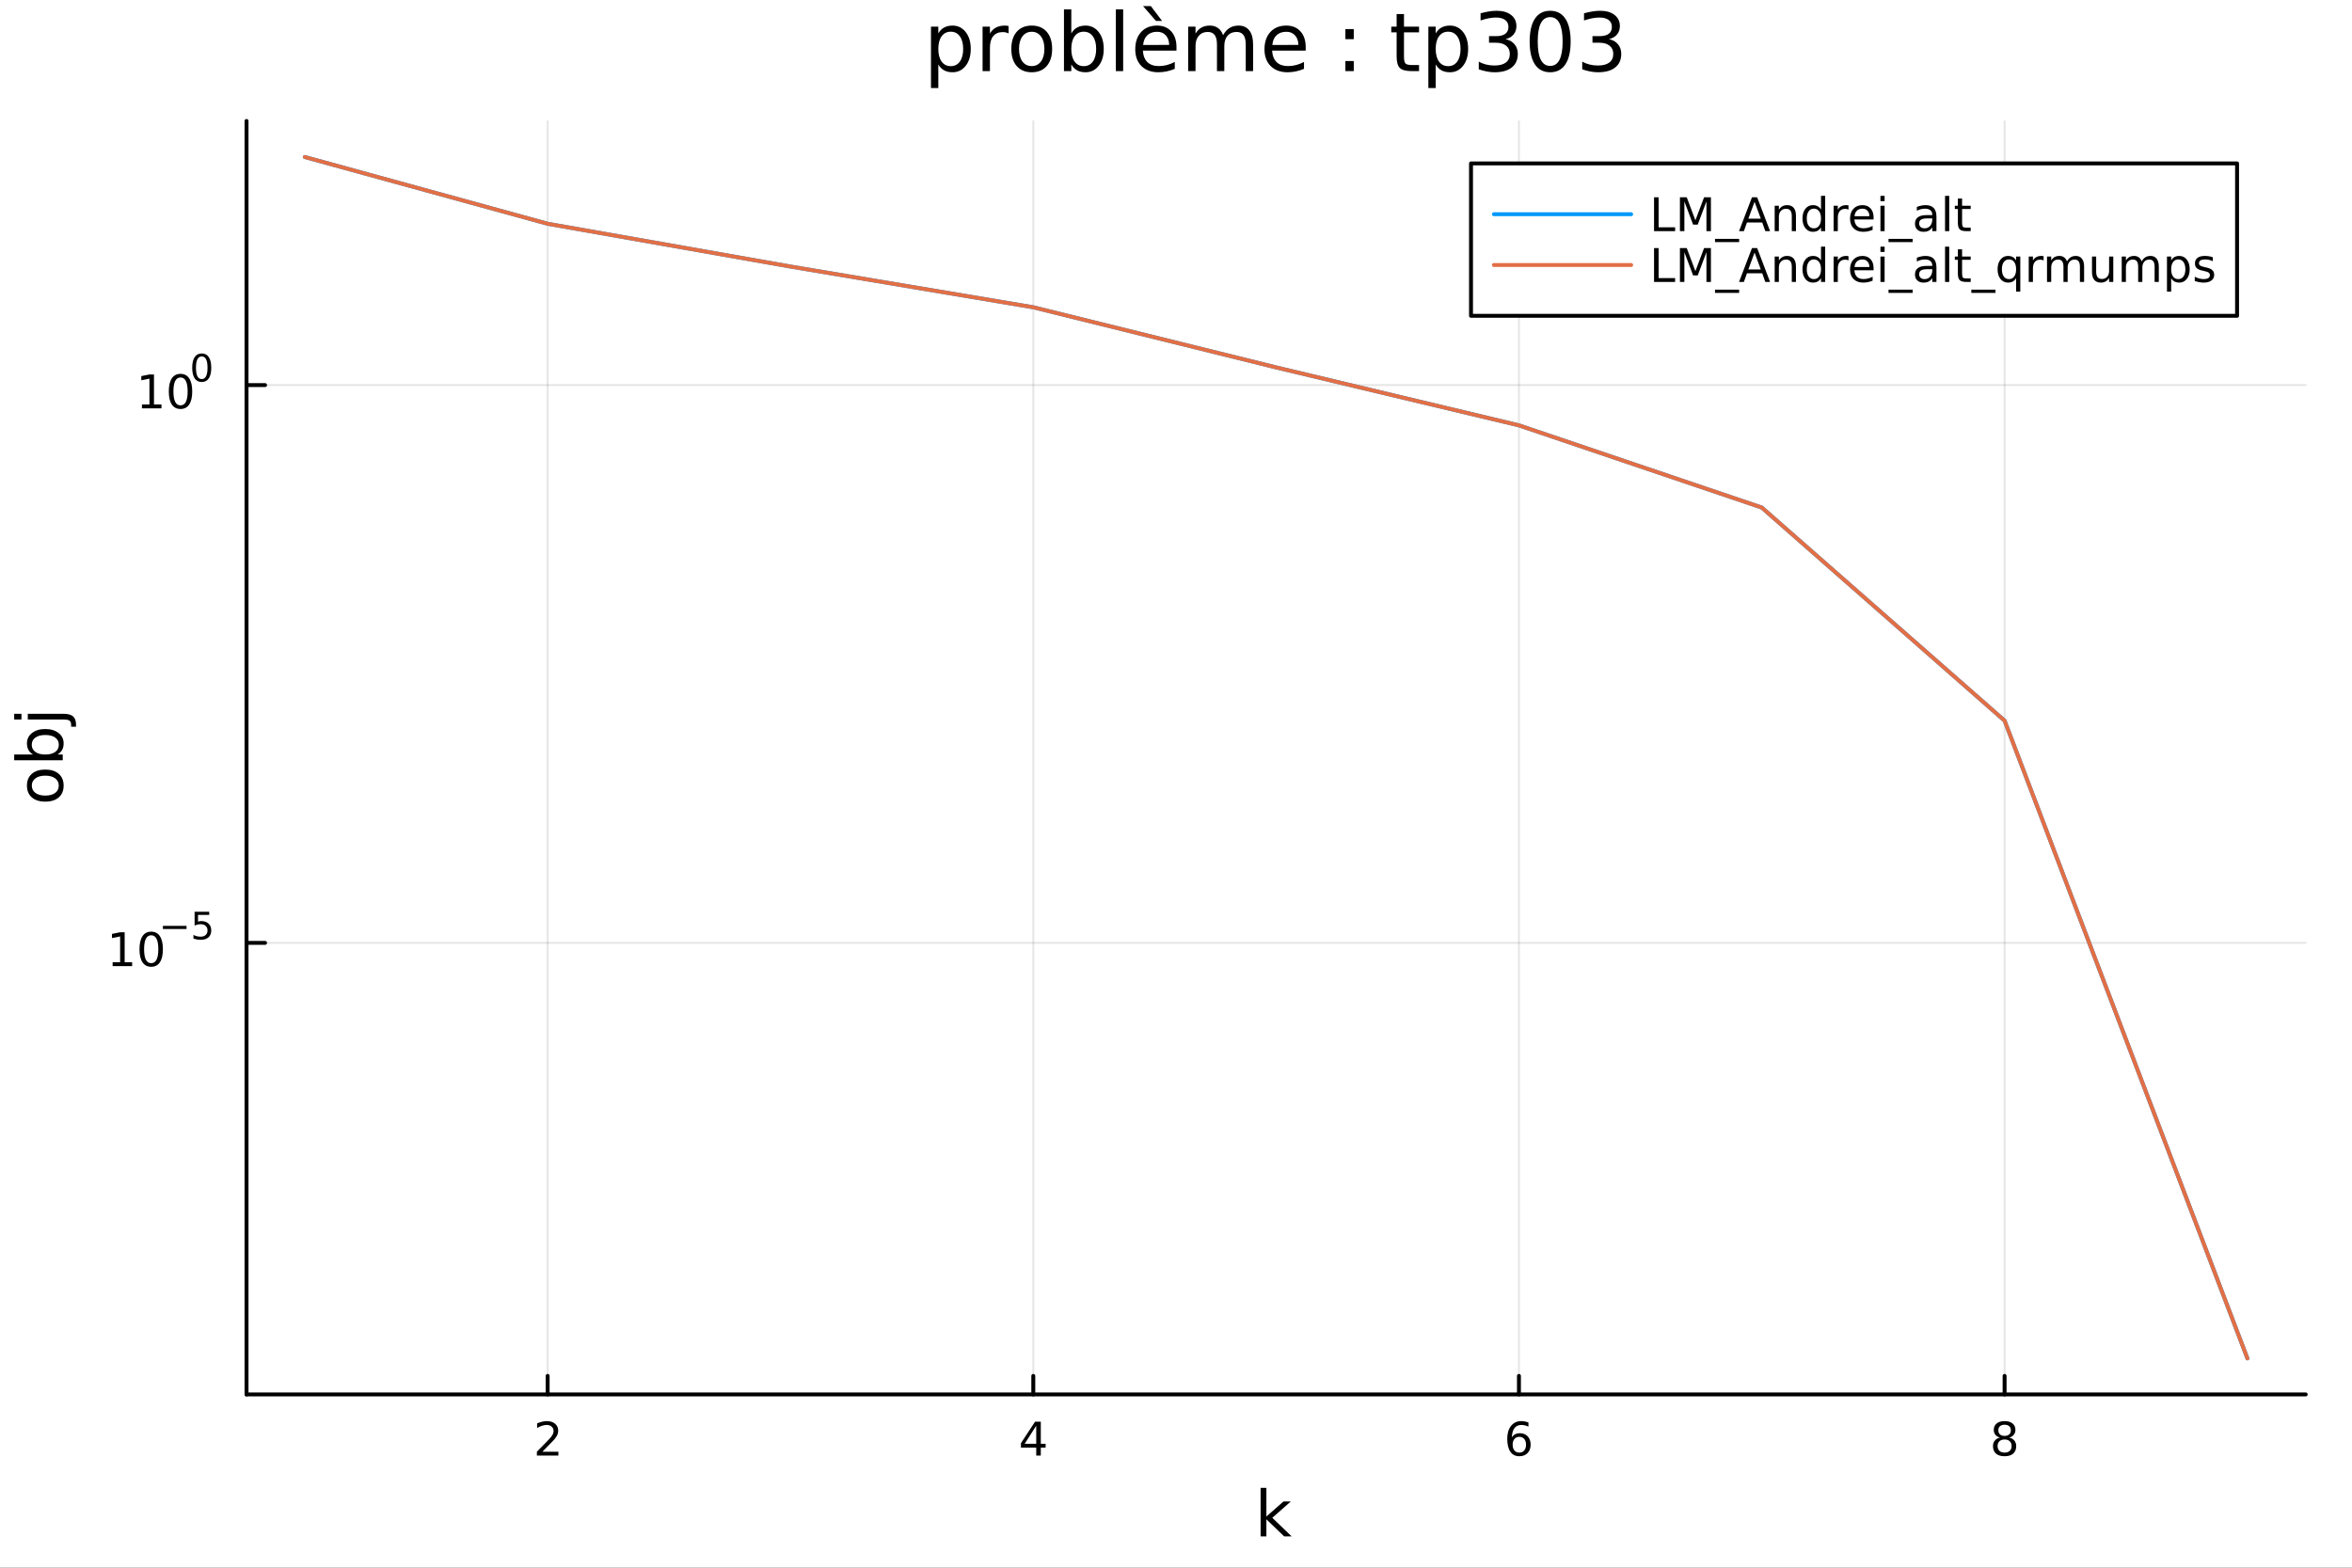 <?xml version="1.0" encoding="utf-8"?>
<svg xmlns="http://www.w3.org/2000/svg" xmlns:xlink="http://www.w3.org/1999/xlink" width="600" height="400" viewBox="0 0 2400 1600">
<rect x="0" y="0" width="2400" height="1600" fill="#333333" stroke="none"/>
<defs>
  <clipPath id="clip650">
    <rect x="0" y="0" width="2400" height="1600"/>
  </clipPath>
</defs>
<path clip-path="url(#clip650)" d="M0 1600 L2400 1600 L2400 0 L0 0  Z" fill="#ffffff" fill-rule="evenodd" fill-opacity="1"/>
<defs>
  <clipPath id="clip651">
    <rect x="480" y="0" width="1681" height="1600"/>
  </clipPath>
</defs>
<path clip-path="url(#clip650)" d="M251.56 1423.18 L2352.76 1423.18 L2352.76 123.472 L251.56 123.472  Z" fill="#ffffff" fill-rule="evenodd" fill-opacity="1"/>
<defs>
  <clipPath id="clip652">
    <rect x="251" y="123" width="2102" height="1301"/>
  </clipPath>
</defs>
<polyline clip-path="url(#clip652)" style="stroke:#000000; stroke-linecap:round; stroke-linejoin:round; stroke-width:2; stroke-opacity:0.1; fill:none" points="558.811,1423.18 558.811,123.472 "/>
<polyline clip-path="url(#clip652)" style="stroke:#000000; stroke-linecap:round; stroke-linejoin:round; stroke-width:2; stroke-opacity:0.1; fill:none" points="1054.38,1423.18 1054.38,123.472 "/>
<polyline clip-path="url(#clip652)" style="stroke:#000000; stroke-linecap:round; stroke-linejoin:round; stroke-width:2; stroke-opacity:0.1; fill:none" points="1549.94,1423.18 1549.94,123.472 "/>
<polyline clip-path="url(#clip652)" style="stroke:#000000; stroke-linecap:round; stroke-linejoin:round; stroke-width:2; stroke-opacity:0.1; fill:none" points="2045.51,1423.18 2045.51,123.472 "/>
<polyline clip-path="url(#clip650)" style="stroke:#000000; stroke-linecap:round; stroke-linejoin:round; stroke-width:4; stroke-opacity:1; fill:none" points="251.56,1423.18 2352.76,1423.18 "/>
<polyline clip-path="url(#clip650)" style="stroke:#000000; stroke-linecap:round; stroke-linejoin:round; stroke-width:4; stroke-opacity:1; fill:none" points="558.811,1423.18 558.811,1404.28 "/>
<polyline clip-path="url(#clip650)" style="stroke:#000000; stroke-linecap:round; stroke-linejoin:round; stroke-width:4; stroke-opacity:1; fill:none" points="1054.38,1423.18 1054.38,1404.28 "/>
<polyline clip-path="url(#clip650)" style="stroke:#000000; stroke-linecap:round; stroke-linejoin:round; stroke-width:4; stroke-opacity:1; fill:none" points="1549.94,1423.18 1549.94,1404.28 "/>
<polyline clip-path="url(#clip650)" style="stroke:#000000; stroke-linecap:round; stroke-linejoin:round; stroke-width:4; stroke-opacity:1; fill:none" points="2045.51,1423.18 2045.51,1404.28 "/>
<path clip-path="url(#clip650)" d="M553.463 1481.64 L569.783 1481.64 L569.783 1485.58 L547.838 1485.58 L547.838 1481.64 Q550.5 1478.89 555.084 1474.26 Q559.69 1469.61 560.871 1468.27 Q563.116 1465.74 563.996 1464.01 Q564.898 1462.25 564.898 1460.56 Q564.898 1457.8 562.954 1456.07 Q561.033 1454.33 557.931 1454.33 Q555.732 1454.33 553.278 1455.09 Q550.848 1455.86 548.07 1457.41 L548.07 1452.69 Q550.894 1451.55 553.348 1450.97 Q555.801 1450.39 557.838 1450.39 Q563.209 1450.39 566.403 1453.08 Q569.598 1455.77 569.598 1460.26 Q569.598 1462.39 568.787 1464.31 Q568 1466.2 565.894 1468.8 Q565.315 1469.47 562.213 1472.69 Q559.111 1475.88 553.463 1481.64 Z" fill="#000000" fill-rule="nonzero" fill-opacity="1" /><path clip-path="url(#clip650)" d="M1057.38 1455.09 L1045.58 1473.54 L1057.38 1473.54 L1057.38 1455.09 M1056.16 1451.02 L1062.04 1451.02 L1062.04 1473.54 L1066.97 1473.54 L1066.97 1477.43 L1062.04 1477.43 L1062.04 1485.58 L1057.38 1485.58 L1057.38 1477.43 L1041.78 1477.43 L1041.78 1472.92 L1056.16 1451.02 Z" fill="#000000" fill-rule="nonzero" fill-opacity="1" /><path clip-path="url(#clip650)" d="M1550.35 1466.44 Q1547.2 1466.44 1545.35 1468.59 Q1543.52 1470.74 1543.52 1474.49 Q1543.52 1478.22 1545.35 1480.39 Q1547.2 1482.55 1550.35 1482.55 Q1553.49 1482.55 1555.32 1480.39 Q1557.17 1478.22 1557.17 1474.49 Q1557.17 1470.74 1555.32 1468.59 Q1553.49 1466.44 1550.35 1466.44 M1559.63 1451.78 L1559.63 1456.04 Q1557.87 1455.21 1556.06 1454.77 Q1554.28 1454.33 1552.52 1454.33 Q1547.89 1454.33 1545.44 1457.45 Q1543.01 1460.58 1542.66 1466.9 Q1544.03 1464.89 1546.09 1463.82 Q1548.15 1462.73 1550.62 1462.73 Q1555.83 1462.73 1558.84 1465.9 Q1561.87 1469.05 1561.87 1474.49 Q1561.87 1479.82 1558.73 1483.03 Q1555.58 1486.25 1550.35 1486.25 Q1544.35 1486.25 1541.18 1481.67 Q1538.01 1477.06 1538.01 1468.33 Q1538.01 1460.14 1541.9 1455.28 Q1545.79 1450.39 1552.34 1450.39 Q1554.1 1450.39 1555.88 1450.74 Q1557.68 1451.09 1559.63 1451.78 Z" fill="#000000" fill-rule="nonzero" fill-opacity="1" /><path clip-path="url(#clip650)" d="M2045.51 1469.17 Q2042.17 1469.17 2040.25 1470.95 Q2038.35 1472.73 2038.35 1475.86 Q2038.35 1478.98 2040.25 1480.77 Q2042.17 1482.55 2045.51 1482.55 Q2048.84 1482.55 2050.76 1480.77 Q2052.68 1478.96 2052.68 1475.86 Q2052.68 1472.73 2050.76 1470.95 Q2048.86 1469.17 2045.51 1469.17 M2040.83 1467.18 Q2037.82 1466.44 2036.13 1464.38 Q2034.46 1462.32 2034.46 1459.35 Q2034.46 1455.21 2037.4 1452.8 Q2040.37 1450.39 2045.51 1450.39 Q2050.67 1450.39 2053.61 1452.8 Q2056.55 1455.21 2056.55 1459.35 Q2056.55 1462.32 2054.86 1464.38 Q2053.19 1466.44 2050.2 1467.18 Q2053.58 1467.96 2055.46 1470.26 Q2057.36 1472.55 2057.36 1475.86 Q2057.36 1480.88 2054.28 1483.57 Q2051.22 1486.25 2045.51 1486.25 Q2039.79 1486.25 2036.71 1483.57 Q2033.65 1480.88 2033.65 1475.86 Q2033.65 1472.55 2035.55 1470.26 Q2037.45 1467.96 2040.83 1467.18 M2039.12 1459.79 Q2039.12 1462.48 2040.78 1463.98 Q2042.47 1465.49 2045.51 1465.49 Q2048.51 1465.49 2050.2 1463.98 Q2051.92 1462.48 2051.92 1459.79 Q2051.92 1457.11 2050.2 1455.6 Q2048.51 1454.1 2045.51 1454.1 Q2042.47 1454.1 2040.78 1455.6 Q2039.12 1457.11 2039.12 1459.79 Z" fill="#000000" fill-rule="nonzero" fill-opacity="1" /><path clip-path="url(#clip650)" d="M1286.34 1518.52 L1292.23 1518.52 L1292.23 1547.77 L1309.7 1532.4 L1317.18 1532.4 L1298.27 1549.07 L1317.98 1568.04 L1310.34 1568.04 L1292.23 1550.63 L1292.23 1568.04 L1286.34 1568.04 L1286.34 1518.52 Z" fill="#000000" fill-rule="nonzero" fill-opacity="1" /><polyline clip-path="url(#clip652)" style="stroke:#000000; stroke-linecap:round; stroke-linejoin:round; stroke-width:2; stroke-opacity:0.1; fill:none" points="251.56,962.312 2352.76,962.312 "/>
<polyline clip-path="url(#clip652)" style="stroke:#000000; stroke-linecap:round; stroke-linejoin:round; stroke-width:2; stroke-opacity:0.1; fill:none" points="251.56,393.021 2352.76,393.021 "/>
<polyline clip-path="url(#clip650)" style="stroke:#000000; stroke-linecap:round; stroke-linejoin:round; stroke-width:4; stroke-opacity:1; fill:none" points="251.56,1423.18 251.56,123.472 "/>
<polyline clip-path="url(#clip650)" style="stroke:#000000; stroke-linecap:round; stroke-linejoin:round; stroke-width:4; stroke-opacity:1; fill:none" points="251.56,962.312 270.458,962.312 "/>
<polyline clip-path="url(#clip650)" style="stroke:#000000; stroke-linecap:round; stroke-linejoin:round; stroke-width:4; stroke-opacity:1; fill:none" points="251.56,393.021 270.458,393.021 "/>
<path clip-path="url(#clip650)" d="M114.931 982.104 L122.57 982.104 L122.57 955.739 L114.26 957.405 L114.26 953.146 L122.524 951.48 L127.2 951.48 L127.2 982.104 L134.839 982.104 L134.839 986.04 L114.931 986.04 L114.931 982.104 Z" fill="#000000" fill-rule="nonzero" fill-opacity="1" /><path clip-path="url(#clip650)" d="M154.283 954.558 Q150.672 954.558 148.843 958.123 Q147.038 961.665 147.038 968.794 Q147.038 975.901 148.843 979.465 Q150.672 983.007 154.283 983.007 Q157.917 983.007 159.723 979.465 Q161.552 975.901 161.552 968.794 Q161.552 961.665 159.723 958.123 Q157.917 954.558 154.283 954.558 M154.283 950.855 Q160.093 950.855 163.149 955.461 Q166.227 960.044 166.227 968.794 Q166.227 977.521 163.149 982.127 Q160.093 986.711 154.283 986.711 Q148.473 986.711 145.394 982.127 Q142.339 977.521 142.339 968.794 Q142.339 960.044 145.394 955.461 Q148.473 950.855 154.283 950.855 Z" fill="#000000" fill-rule="nonzero" fill-opacity="1" /><path clip-path="url(#clip650)" d="M166.227 944.956 L190.339 944.956 L190.339 948.153 L166.227 948.153 L166.227 944.956 Z" fill="#000000" fill-rule="nonzero" fill-opacity="1" /><path clip-path="url(#clip650)" d="M198.577 930.549 L213.491 930.549 L213.491 933.746 L202.056 933.746 L202.056 940.63 Q202.884 940.348 203.711 940.216 Q204.539 940.066 205.366 940.066 Q210.068 940.066 212.814 942.643 Q215.56 945.219 215.56 949.62 Q215.56 954.153 212.739 956.673 Q209.918 959.175 204.783 959.175 Q203.015 959.175 201.172 958.874 Q199.348 958.573 197.392 957.971 L197.392 954.153 Q199.085 955.074 200.89 955.526 Q202.696 955.977 204.708 955.977 Q207.962 955.977 209.861 954.266 Q211.761 952.554 211.761 949.62 Q211.761 946.686 209.861 944.975 Q207.962 943.263 204.708 943.263 Q203.185 943.263 201.661 943.602 Q200.157 943.94 198.577 944.655 L198.577 930.549 Z" fill="#000000" fill-rule="nonzero" fill-opacity="1" /><path clip-path="url(#clip650)" d="M144.855 412.814 L152.493 412.814 L152.493 386.448 L144.183 388.115 L144.183 383.856 L152.447 382.189 L157.123 382.189 L157.123 412.814 L164.762 412.814 L164.762 416.749 L144.855 416.749 L144.855 412.814 Z" fill="#000000" fill-rule="nonzero" fill-opacity="1" /><path clip-path="url(#clip650)" d="M184.206 385.268 Q180.595 385.268 178.766 388.832 Q176.961 392.374 176.961 399.504 Q176.961 406.61 178.766 410.175 Q180.595 413.717 184.206 413.717 Q187.84 413.717 189.646 410.175 Q191.475 406.61 191.475 399.504 Q191.475 392.374 189.646 388.832 Q187.84 385.268 184.206 385.268 M184.206 381.564 Q190.016 381.564 193.072 386.17 Q196.151 390.754 196.151 399.504 Q196.151 408.23 193.072 412.837 Q190.016 417.42 184.206 417.42 Q178.396 417.42 175.317 412.837 Q172.262 408.23 172.262 399.504 Q172.262 390.754 175.317 386.17 Q178.396 381.564 184.206 381.564 Z" fill="#000000" fill-rule="nonzero" fill-opacity="1" /><path clip-path="url(#clip650)" d="M205.855 363.76 Q202.921 363.76 201.436 366.656 Q199.969 369.534 199.969 375.327 Q199.969 381.101 201.436 383.997 Q202.921 386.875 205.855 386.875 Q208.808 386.875 210.275 383.997 Q211.761 381.101 211.761 375.327 Q211.761 369.534 210.275 366.656 Q208.808 363.76 205.855 363.76 M205.855 360.751 Q210.576 360.751 213.059 364.493 Q215.56 368.217 215.56 375.327 Q215.56 382.417 213.059 386.16 Q210.576 389.884 205.855 389.884 Q201.135 389.884 198.633 386.16 Q196.151 382.417 196.151 375.327 Q196.151 368.217 198.633 364.493 Q201.135 360.751 205.855 360.751 Z" fill="#000000" fill-rule="nonzero" fill-opacity="1" /><path clip-path="url(#clip650)" d="M32.462 801.797 Q32.462 806.507 36.154 809.244 Q39.815 811.982 46.212 811.982 Q52.609 811.982 56.302 809.276 Q59.962 806.539 59.962 801.797 Q59.962 797.118 56.27 794.381 Q52.578 791.643 46.212 791.643 Q39.878 791.643 36.186 794.381 Q32.462 797.118 32.462 801.797 M27.497 801.797 Q27.497 794.158 32.462 789.797 Q37.427 785.437 46.212 785.437 Q54.965 785.437 59.962 789.797 Q64.927 794.158 64.927 801.797 Q64.927 809.467 59.962 813.828 Q54.965 818.156 46.212 818.156 Q37.427 818.156 32.462 813.828 Q27.497 809.467 27.497 801.797 Z" fill="#000000" fill-rule="nonzero" fill-opacity="1" /><path clip-path="url(#clip650)" d="M46.212 750.139 Q39.751 750.139 36.09 752.812 Q32.398 755.454 32.398 760.101 Q32.398 764.748 36.09 767.422 Q39.751 770.064 46.212 770.064 Q52.673 770.064 56.365 767.422 Q60.026 764.748 60.026 760.101 Q60.026 755.454 56.365 752.812 Q52.673 750.139 46.212 750.139 M33.767 770.064 Q30.584 768.218 29.056 765.417 Q27.497 762.584 27.497 758.669 Q27.497 752.176 32.653 748.134 Q37.809 744.06 46.212 744.06 Q54.615 744.06 59.771 748.134 Q64.927 752.176 64.927 758.669 Q64.927 762.584 63.399 765.417 Q61.84 768.218 58.657 770.064 L64.004 770.064 L64.004 775.952 L14.479 775.952 L14.479 770.064 L33.767 770.064 Z" fill="#000000" fill-rule="nonzero" fill-opacity="1" /><path clip-path="url(#clip650)" d="M28.356 734.352 L28.356 728.495 L64.641 728.495 Q71.452 728.495 74.508 731.105 Q77.563 733.684 77.563 739.445 L77.563 741.673 L72.598 741.673 L72.598 740.113 Q72.598 736.771 71.038 735.561 Q69.51 734.352 64.641 734.352 L28.356 734.352 M14.479 734.352 L14.479 728.495 L21.895 728.495 L21.895 734.352 L14.479 734.352 Z" fill="#000000" fill-rule="nonzero" fill-opacity="1" /><path clip-path="url(#clip650)" d="M957.467 65.77 L957.467 89.833 L949.972 89.833 L949.972 27.206 L957.467 27.206 L957.467 34.092 Q959.816 30.041 963.381 28.097 Q966.986 26.112 971.969 26.112 Q980.233 26.112 985.377 32.675 Q990.563 39.237 990.563 49.931 Q990.563 60.626 985.377 67.188 Q980.233 73.751 971.969 73.751 Q966.986 73.751 963.381 71.806 Q959.816 69.821 957.467 65.77 M982.825 49.931 Q982.825 41.708 979.423 37.05 Q976.06 32.35 970.146 32.35 Q964.232 32.35 960.829 37.05 Q957.467 41.708 957.467 49.931 Q957.467 58.155 960.829 62.854 Q964.232 67.512 970.146 67.512 Q976.06 67.512 979.423 62.854 Q982.825 58.155 982.825 49.931 Z" fill="#000000" fill-rule="nonzero" fill-opacity="1" /><path clip-path="url(#clip650)" d="M1029.21 34.173 Q1027.95 33.444 1026.45 33.12 Q1025 32.756 1023.21 32.756 Q1016.89 32.756 1013.49 36.888 Q1010.13 40.979 1010.13 48.676 L1010.13 72.576 L1002.63 72.576 L1002.63 27.206 L1010.13 27.206 L1010.13 34.254 Q1012.48 30.122 1016.25 28.138 Q1020.01 26.112 1025.4 26.112 Q1026.17 26.112 1027.1 26.234 Q1028.03 26.315 1029.17 26.517 L1029.21 34.173 Z" fill="#000000" fill-rule="nonzero" fill-opacity="1" /><path clip-path="url(#clip650)" d="M1052.78 32.431 Q1046.79 32.431 1043.31 37.131 Q1039.82 41.789 1039.82 49.931 Q1039.82 58.074 1043.26 62.773 Q1046.75 67.431 1052.78 67.431 Q1058.74 67.431 1062.22 62.732 Q1065.71 58.033 1065.71 49.931 Q1065.71 41.87 1062.22 37.171 Q1058.74 32.431 1052.78 32.431 M1052.78 26.112 Q1062.51 26.112 1068.06 32.431 Q1073.61 38.751 1073.61 49.931 Q1073.61 61.071 1068.06 67.431 Q1062.51 73.751 1052.78 73.751 Q1043.02 73.751 1037.47 67.431 Q1031.96 61.071 1031.96 49.931 Q1031.96 38.751 1037.47 32.431 Q1043.02 26.112 1052.78 26.112 Z" fill="#000000" fill-rule="nonzero" fill-opacity="1" /><path clip-path="url(#clip650)" d="M1118.53 49.931 Q1118.53 41.708 1115.13 37.05 Q1111.77 32.35 1105.85 32.35 Q1099.94 32.35 1096.53 37.05 Q1093.17 41.708 1093.17 49.931 Q1093.17 58.155 1096.53 62.854 Q1099.94 67.512 1105.85 67.512 Q1111.77 67.512 1115.13 62.854 Q1118.53 58.155 1118.53 49.931 M1093.17 34.092 Q1095.52 30.041 1099.09 28.097 Q1102.69 26.112 1107.67 26.112 Q1115.94 26.112 1121.08 32.675 Q1126.27 39.237 1126.27 49.931 Q1126.27 60.626 1121.08 67.188 Q1115.94 73.751 1107.67 73.751 Q1102.69 73.751 1099.09 71.806 Q1095.52 69.821 1093.17 65.77 L1093.17 72.576 L1085.68 72.576 L1085.68 9.544 L1093.17 9.544 L1093.17 34.092 Z" fill="#000000" fill-rule="nonzero" fill-opacity="1" /><path clip-path="url(#clip650)" d="M1138.62 9.544 L1146.08 9.544 L1146.08 72.576 L1138.62 72.576 L1138.62 9.544 Z" fill="#000000" fill-rule="nonzero" fill-opacity="1" /><path clip-path="url(#clip650)" d="M1200.48 48.028 L1200.48 51.673 L1166.21 51.673 Q1166.7 59.37 1170.83 63.421 Q1175 67.431 1182.41 67.431 Q1186.71 67.431 1190.72 66.378 Q1194.77 65.325 1198.74 63.218 L1198.74 70.267 Q1194.73 71.968 1190.52 72.86 Q1186.3 73.751 1181.97 73.751 Q1171.11 73.751 1164.75 67.431 Q1158.43 61.112 1158.43 50.337 Q1158.43 39.197 1164.43 32.675 Q1170.46 26.112 1180.67 26.112 Q1189.83 26.112 1195.13 32.026 Q1200.48 37.9 1200.48 48.028 M1193.03 45.84 Q1192.95 39.723 1189.58 36.077 Q1186.26 32.431 1180.75 32.431 Q1174.51 32.431 1170.75 35.956 Q1167.02 39.48 1166.45 45.88 L1193.03 45.84 M1174.35 6.222 L1185.78 21.373 L1179.58 21.373 L1166.37 6.222 L1174.35 6.222 Z" fill="#000000" fill-rule="nonzero" fill-opacity="1" /><path clip-path="url(#clip650)" d="M1248.04 35.915 Q1250.83 30.892 1254.72 28.502 Q1258.61 26.112 1263.88 26.112 Q1270.97 26.112 1274.81 31.095 Q1278.66 36.037 1278.66 45.192 L1278.66 72.576 L1271.17 72.576 L1271.17 45.435 Q1271.17 38.913 1268.86 35.753 Q1266.55 32.594 1261.81 32.594 Q1256.02 32.594 1252.66 36.442 Q1249.29 40.29 1249.29 46.934 L1249.29 72.576 L1241.8 72.576 L1241.8 45.435 Q1241.8 38.873 1239.49 35.753 Q1237.18 32.594 1232.36 32.594 Q1226.65 32.594 1223.29 36.482 Q1219.92 40.331 1219.92 46.934 L1219.92 72.576 L1212.43 72.576 L1212.43 27.206 L1219.92 27.206 L1219.92 34.254 Q1222.48 30.082 1226.04 28.097 Q1229.61 26.112 1234.51 26.112 Q1239.45 26.112 1242.89 28.624 Q1246.38 31.135 1248.04 35.915 Z" fill="#000000" fill-rule="nonzero" fill-opacity="1" /><path clip-path="url(#clip650)" d="M1332.34 48.028 L1332.34 51.673 L1298.07 51.673 Q1298.55 59.37 1302.68 63.421 Q1306.86 67.431 1314.27 67.431 Q1318.56 67.431 1322.57 66.378 Q1326.63 65.325 1330.6 63.218 L1330.6 70.267 Q1326.59 71.968 1322.37 72.86 Q1318.16 73.751 1313.82 73.751 Q1302.97 73.751 1296.61 67.431 Q1290.29 61.112 1290.29 50.337 Q1290.29 39.197 1296.28 32.675 Q1302.32 26.112 1312.53 26.112 Q1321.68 26.112 1326.99 32.026 Q1332.34 37.9 1332.34 48.028 M1324.88 45.84 Q1324.8 39.723 1321.44 36.077 Q1318.12 32.431 1312.61 32.431 Q1306.37 32.431 1302.6 35.956 Q1298.88 39.48 1298.31 45.88 L1324.88 45.84 Z" fill="#000000" fill-rule="nonzero" fill-opacity="1" /><path clip-path="url(#clip650)" d="M1372.85 62.287 L1381.39 62.287 L1381.39 72.576 L1372.85 72.576 L1372.85 62.287 M1372.85 29.677 L1381.39 29.677 L1381.39 39.966 L1372.85 39.966 L1372.85 29.677 Z" fill="#000000" fill-rule="nonzero" fill-opacity="1" /><path clip-path="url(#clip650)" d="M1432.64 14.324 L1432.64 27.206 L1447.99 27.206 L1447.99 32.999 L1432.64 32.999 L1432.64 57.628 Q1432.64 63.178 1434.14 64.758 Q1435.68 66.338 1440.33 66.338 L1447.99 66.338 L1447.99 72.576 L1440.33 72.576 Q1431.71 72.576 1428.42 69.376 Q1425.14 66.135 1425.14 57.628 L1425.14 32.999 L1419.67 32.999 L1419.67 27.206 L1425.14 27.206 L1425.14 14.324 L1432.64 14.324 Z" fill="#000000" fill-rule="nonzero" fill-opacity="1" /><path clip-path="url(#clip650)" d="M1465 65.77 L1465 89.833 L1457.51 89.833 L1457.51 27.206 L1465 27.206 L1465 34.092 Q1467.35 30.041 1470.92 28.097 Q1474.52 26.112 1479.51 26.112 Q1487.77 26.112 1492.92 32.675 Q1498.1 39.237 1498.1 49.931 Q1498.1 60.626 1492.92 67.188 Q1487.77 73.751 1479.51 73.751 Q1474.52 73.751 1470.92 71.806 Q1467.35 69.821 1465 65.77 M1490.36 49.931 Q1490.36 41.708 1486.96 37.05 Q1483.6 32.35 1477.68 32.35 Q1471.77 32.35 1468.37 37.05 Q1465 41.708 1465 49.931 Q1465 58.155 1468.37 62.854 Q1471.77 67.512 1477.68 67.512 Q1483.6 67.512 1486.96 62.854 Q1490.36 58.155 1490.36 49.931 Z" fill="#000000" fill-rule="nonzero" fill-opacity="1" /><path clip-path="url(#clip650)" d="M1536.3 39.966 Q1542.17 41.222 1545.46 45.192 Q1548.78 49.162 1548.78 54.995 Q1548.78 63.948 1542.62 68.849 Q1536.46 73.751 1525.12 73.751 Q1521.31 73.751 1517.26 72.981 Q1513.25 72.252 1508.96 70.753 L1508.96 62.854 Q1512.36 64.839 1516.41 65.852 Q1520.46 66.864 1524.88 66.864 Q1532.57 66.864 1536.58 63.826 Q1540.63 60.788 1540.63 54.995 Q1540.63 49.648 1536.87 46.65 Q1533.14 43.612 1526.46 43.612 L1519.41 43.612 L1519.41 36.888 L1526.78 36.888 Q1532.82 36.888 1536.02 34.498 Q1539.22 32.067 1539.22 27.53 Q1539.22 22.871 1535.9 20.4 Q1532.61 17.889 1526.46 17.889 Q1523.09 17.889 1519.25 18.618 Q1515.4 19.347 1510.78 20.887 L1510.78 13.595 Q1515.44 12.299 1519.49 11.65 Q1523.58 11.002 1527.19 11.002 Q1536.5 11.002 1541.93 15.256 Q1547.36 19.469 1547.36 26.679 Q1547.36 31.702 1544.48 35.186 Q1541.61 38.629 1536.3 39.966 Z" fill="#000000" fill-rule="nonzero" fill-opacity="1" /><path clip-path="url(#clip650)" d="M1581.79 17.484 Q1575.47 17.484 1572.27 23.722 Q1569.11 29.92 1569.11 42.397 Q1569.11 54.833 1572.27 61.071 Q1575.47 67.269 1581.79 67.269 Q1588.15 67.269 1591.31 61.071 Q1594.51 54.833 1594.51 42.397 Q1594.51 29.92 1591.31 23.722 Q1588.15 17.484 1581.79 17.484 M1581.79 11.002 Q1591.96 11.002 1597.31 19.064 Q1602.69 27.084 1602.69 42.397 Q1602.69 57.669 1597.31 65.73 Q1591.96 73.751 1581.79 73.751 Q1571.62 73.751 1566.24 65.73 Q1560.89 57.669 1560.89 42.397 Q1560.89 27.084 1566.24 19.064 Q1571.62 11.002 1581.79 11.002 Z" fill="#000000" fill-rule="nonzero" fill-opacity="1" /><path clip-path="url(#clip650)" d="M1641.87 39.966 Q1647.74 41.222 1651.02 45.192 Q1654.34 49.162 1654.34 54.995 Q1654.34 63.948 1648.19 68.849 Q1642.03 73.751 1630.69 73.751 Q1626.88 73.751 1622.83 72.981 Q1618.82 72.252 1614.52 70.753 L1614.52 62.854 Q1617.93 64.839 1621.98 65.852 Q1626.03 66.864 1630.44 66.864 Q1638.14 66.864 1642.15 63.826 Q1646.2 60.788 1646.2 54.995 Q1646.2 49.648 1642.43 46.65 Q1638.71 43.612 1632.02 43.612 L1624.97 43.612 L1624.97 36.888 L1632.35 36.888 Q1638.38 36.888 1641.58 34.498 Q1644.78 32.067 1644.78 27.53 Q1644.78 22.871 1641.46 20.4 Q1638.18 17.889 1632.02 17.889 Q1628.66 17.889 1624.81 18.618 Q1620.96 19.347 1616.35 20.887 L1616.35 13.595 Q1621 12.299 1625.06 11.65 Q1629.15 11.002 1632.75 11.002 Q1642.07 11.002 1647.5 15.256 Q1652.93 19.469 1652.93 26.679 Q1652.93 31.702 1650.05 35.186 Q1647.17 38.629 1641.87 39.966 Z" fill="#000000" fill-rule="nonzero" fill-opacity="1" /><polyline clip-path="url(#clip652)" style="stroke:#009af9; stroke-linecap:round; stroke-linejoin:round; stroke-width:4; stroke-opacity:1; fill:none" points="311.028,160.256 558.811,228.367 806.593,272.043 1054.38,313.617 1302.16,374.979 1549.94,434.124 1797.72,518.001 2045.51,735.525 2293.29,1386.4 "/>
<polyline clip-path="url(#clip652)" style="stroke:#e26f46; stroke-linecap:round; stroke-linejoin:round; stroke-width:4; stroke-opacity:1; fill:none" points="311.028,160.256 558.811,228.367 806.593,272.043 1054.38,313.617 1302.16,374.979 1549.94,434.124 1797.72,518.001 2045.51,735.525 2293.29,1386.4 "/>
<path clip-path="url(#clip650)" d="M1501.03 322.316 L2282.72 322.316 L2282.72 166.796 L1501.03 166.796  Z" fill="#ffffff" fill-rule="evenodd" fill-opacity="1"/>
<polyline clip-path="url(#clip650)" style="stroke:#000000; stroke-linecap:round; stroke-linejoin:round; stroke-width:4; stroke-opacity:1; fill:none" points="1501.03,322.316 2282.72,322.316 2282.72,166.796 1501.03,166.796 1501.03,322.316 "/>
<polyline clip-path="url(#clip650)" style="stroke:#009af9; stroke-linecap:round; stroke-linejoin:round; stroke-width:4; stroke-opacity:1; fill:none" points="1524.37,218.636 1664.45,218.636 "/>
<path clip-path="url(#clip650)" d="M1687.8 201.356 L1692.47 201.356 L1692.47 231.981 L1709.3 231.981 L1709.3 235.916 L1687.8 235.916 L1687.8 201.356 Z" fill="#000000" fill-rule="nonzero" fill-opacity="1" /><path clip-path="url(#clip650)" d="M1714.21 201.356 L1721.18 201.356 L1730 224.874 L1738.86 201.356 L1745.83 201.356 L1745.83 235.916 L1741.27 235.916 L1741.27 205.569 L1732.36 229.272 L1727.66 229.272 L1718.75 205.569 L1718.75 235.916 L1714.21 235.916 L1714.21 201.356 Z" fill="#000000" fill-rule="nonzero" fill-opacity="1" /><path clip-path="url(#clip650)" d="M1774.63 243.786 L1774.63 247.096 L1750 247.096 L1750 243.786 L1774.63 243.786 Z" fill="#000000" fill-rule="nonzero" fill-opacity="1" /><path clip-path="url(#clip650)" d="M1790.37 205.962 L1784.02 223.161 L1796.73 223.161 L1790.37 205.962 M1787.73 201.356 L1793.03 201.356 L1806.2 235.916 L1801.34 235.916 L1798.19 227.05 L1782.61 227.05 L1779.46 235.916 L1774.53 235.916 L1787.73 201.356 Z" fill="#000000" fill-rule="nonzero" fill-opacity="1" /><path clip-path="url(#clip650)" d="M1832.61 220.268 L1832.61 235.916 L1828.35 235.916 L1828.35 220.407 Q1828.35 216.726 1826.92 214.897 Q1825.48 213.069 1822.61 213.069 Q1819.16 213.069 1817.17 215.268 Q1815.18 217.467 1815.18 221.263 L1815.18 235.916 L1810.9 235.916 L1810.9 209.99 L1815.18 209.99 L1815.18 214.018 Q1816.71 211.68 1818.77 210.522 Q1820.85 209.365 1823.56 209.365 Q1828.03 209.365 1830.32 212.143 Q1832.61 214.897 1832.61 220.268 Z" fill="#000000" fill-rule="nonzero" fill-opacity="1" /><path clip-path="url(#clip650)" d="M1858.17 213.925 L1858.17 199.897 L1862.43 199.897 L1862.43 235.916 L1858.17 235.916 L1858.17 232.027 Q1856.83 234.342 1854.77 235.476 Q1852.73 236.587 1849.86 236.587 Q1845.16 236.587 1842.2 232.837 Q1839.26 229.087 1839.26 222.976 Q1839.26 216.865 1842.2 213.115 Q1845.16 209.365 1849.86 209.365 Q1852.73 209.365 1854.77 210.499 Q1856.83 211.61 1858.17 213.925 M1843.65 222.976 Q1843.65 227.675 1845.58 230.36 Q1847.52 233.022 1850.9 233.022 Q1854.28 233.022 1856.22 230.36 Q1858.17 227.675 1858.17 222.976 Q1858.17 218.277 1856.22 215.615 Q1854.28 212.93 1850.9 212.93 Q1847.52 212.93 1845.58 215.615 Q1843.65 218.277 1843.65 222.976 Z" fill="#000000" fill-rule="nonzero" fill-opacity="1" /><path clip-path="url(#clip650)" d="M1886.22 213.971 Q1885.51 213.555 1884.65 213.37 Q1883.82 213.161 1882.8 213.161 Q1879.19 213.161 1877.24 215.522 Q1875.32 217.86 1875.32 222.258 L1875.32 235.916 L1871.04 235.916 L1871.04 209.99 L1875.32 209.99 L1875.32 214.018 Q1876.66 211.657 1878.82 210.522 Q1880.97 209.365 1884.05 209.365 Q1884.49 209.365 1885.02 209.434 Q1885.55 209.481 1886.2 209.596 L1886.22 213.971 Z" fill="#000000" fill-rule="nonzero" fill-opacity="1" /><path clip-path="url(#clip650)" d="M1911.82 221.888 L1911.82 223.971 L1892.24 223.971 Q1892.52 228.369 1894.88 230.684 Q1897.26 232.976 1901.5 232.976 Q1903.95 232.976 1906.25 232.374 Q1908.56 231.772 1910.83 230.569 L1910.83 234.596 Q1908.54 235.568 1906.13 236.078 Q1903.72 236.587 1901.25 236.587 Q1895.04 236.587 1891.41 232.976 Q1887.8 229.365 1887.8 223.207 Q1887.8 216.842 1891.22 213.115 Q1894.67 209.365 1900.51 209.365 Q1905.74 209.365 1908.77 212.745 Q1911.82 216.101 1911.82 221.888 M1907.57 220.638 Q1907.52 217.143 1905.6 215.059 Q1903.7 212.976 1900.55 212.976 Q1896.99 212.976 1894.83 214.99 Q1892.7 217.004 1892.38 220.661 L1907.57 220.638 Z" fill="#000000" fill-rule="nonzero" fill-opacity="1" /><path clip-path="url(#clip650)" d="M1918.82 209.99 L1923.07 209.99 L1923.07 235.916 L1918.82 235.916 L1918.82 209.99 M1918.82 199.897 L1923.07 199.897 L1923.07 205.291 L1918.82 205.291 L1918.82 199.897 Z" fill="#000000" fill-rule="nonzero" fill-opacity="1" /><path clip-path="url(#clip650)" d="M1951.69 243.786 L1951.69 247.096 L1927.06 247.096 L1927.06 243.786 L1951.69 243.786 Z" fill="#000000" fill-rule="nonzero" fill-opacity="1" /><path clip-path="url(#clip650)" d="M1967.47 222.883 Q1962.31 222.883 1960.32 224.064 Q1958.33 225.244 1958.33 228.092 Q1958.33 230.36 1959.81 231.703 Q1961.32 233.022 1963.88 233.022 Q1967.43 233.022 1969.56 230.522 Q1971.71 227.999 1971.71 223.832 L1971.71 222.883 L1967.47 222.883 M1975.97 221.124 L1975.97 235.916 L1971.71 235.916 L1971.71 231.981 Q1970.25 234.342 1968.07 235.476 Q1965.9 236.587 1962.75 236.587 Q1958.77 236.587 1956.41 234.365 Q1954.07 232.119 1954.07 228.369 Q1954.07 223.994 1956.99 221.772 Q1959.93 219.55 1965.74 219.55 L1971.71 219.55 L1971.71 219.133 Q1971.71 216.194 1969.76 214.596 Q1967.84 212.976 1964.35 212.976 Q1962.13 212.976 1960.02 213.508 Q1957.91 214.041 1955.97 215.106 L1955.97 211.17 Q1958.31 210.268 1960.51 209.828 Q1962.7 209.365 1964.79 209.365 Q1970.41 209.365 1973.19 212.282 Q1975.97 215.198 1975.97 221.124 Z" fill="#000000" fill-rule="nonzero" fill-opacity="1" /><path clip-path="url(#clip650)" d="M1984.74 199.897 L1989 199.897 L1989 235.916 L1984.74 235.916 L1984.74 199.897 Z" fill="#000000" fill-rule="nonzero" fill-opacity="1" /><path clip-path="url(#clip650)" d="M2002.13 202.629 L2002.13 209.99 L2010.9 209.99 L2010.9 213.3 L2002.13 213.3 L2002.13 227.374 Q2002.13 230.545 2002.98 231.448 Q2003.86 232.351 2006.52 232.351 L2010.9 232.351 L2010.9 235.916 L2006.52 235.916 Q2001.59 235.916 1999.72 234.087 Q1997.84 232.235 1997.84 227.374 L1997.84 213.3 L1994.72 213.3 L1994.72 209.99 L1997.84 209.99 L1997.84 202.629 L2002.13 202.629 Z" fill="#000000" fill-rule="nonzero" fill-opacity="1" /><polyline clip-path="url(#clip650)" style="stroke:#e26f46; stroke-linecap:round; stroke-linejoin:round; stroke-width:4; stroke-opacity:1; fill:none" points="1524.37,270.476 1664.45,270.476 "/>
<path clip-path="url(#clip650)" d="M1687.8 253.196 L1692.47 253.196 L1692.47 283.821 L1709.3 283.821 L1709.3 287.756 L1687.8 287.756 L1687.8 253.196 Z" fill="#000000" fill-rule="nonzero" fill-opacity="1" /><path clip-path="url(#clip650)" d="M1714.21 253.196 L1721.18 253.196 L1730 276.714 L1738.86 253.196 L1745.83 253.196 L1745.83 287.756 L1741.27 287.756 L1741.27 257.409 L1732.36 281.112 L1727.66 281.112 L1718.75 257.409 L1718.75 287.756 L1714.21 287.756 L1714.21 253.196 Z" fill="#000000" fill-rule="nonzero" fill-opacity="1" /><path clip-path="url(#clip650)" d="M1774.63 295.626 L1774.63 298.936 L1750 298.936 L1750 295.626 L1774.63 295.626 Z" fill="#000000" fill-rule="nonzero" fill-opacity="1" /><path clip-path="url(#clip650)" d="M1790.37 257.802 L1784.02 275.001 L1796.73 275.001 L1790.37 257.802 M1787.73 253.196 L1793.03 253.196 L1806.2 287.756 L1801.34 287.756 L1798.19 278.89 L1782.61 278.89 L1779.46 287.756 L1774.53 287.756 L1787.73 253.196 Z" fill="#000000" fill-rule="nonzero" fill-opacity="1" /><path clip-path="url(#clip650)" d="M1832.61 272.108 L1832.61 287.756 L1828.35 287.756 L1828.35 272.247 Q1828.35 268.566 1826.92 266.737 Q1825.48 264.909 1822.61 264.909 Q1819.16 264.909 1817.17 267.108 Q1815.18 269.307 1815.18 273.103 L1815.18 287.756 L1810.9 287.756 L1810.9 261.83 L1815.18 261.83 L1815.18 265.858 Q1816.71 263.52 1818.77 262.362 Q1820.85 261.205 1823.56 261.205 Q1828.03 261.205 1830.32 263.983 Q1832.61 266.737 1832.61 272.108 Z" fill="#000000" fill-rule="nonzero" fill-opacity="1" /><path clip-path="url(#clip650)" d="M1858.17 265.765 L1858.17 251.737 L1862.43 251.737 L1862.43 287.756 L1858.17 287.756 L1858.17 283.867 Q1856.83 286.182 1854.77 287.316 Q1852.73 288.427 1849.86 288.427 Q1845.16 288.427 1842.2 284.677 Q1839.26 280.927 1839.26 274.816 Q1839.26 268.705 1842.2 264.955 Q1845.16 261.205 1849.86 261.205 Q1852.73 261.205 1854.77 262.339 Q1856.83 263.45 1858.17 265.765 M1843.65 274.816 Q1843.65 279.515 1845.58 282.2 Q1847.52 284.862 1850.9 284.862 Q1854.28 284.862 1856.22 282.2 Q1858.17 279.515 1858.17 274.816 Q1858.17 270.117 1856.22 267.455 Q1854.28 264.77 1850.9 264.77 Q1847.52 264.77 1845.58 267.455 Q1843.65 270.117 1843.65 274.816 Z" fill="#000000" fill-rule="nonzero" fill-opacity="1" /><path clip-path="url(#clip650)" d="M1886.22 265.811 Q1885.51 265.395 1884.65 265.21 Q1883.82 265.001 1882.8 265.001 Q1879.19 265.001 1877.24 267.362 Q1875.32 269.7 1875.32 274.098 L1875.32 287.756 L1871.04 287.756 L1871.04 261.83 L1875.32 261.83 L1875.32 265.858 Q1876.66 263.497 1878.82 262.362 Q1880.97 261.205 1884.05 261.205 Q1884.49 261.205 1885.02 261.274 Q1885.55 261.321 1886.2 261.436 L1886.22 265.811 Z" fill="#000000" fill-rule="nonzero" fill-opacity="1" /><path clip-path="url(#clip650)" d="M1911.82 273.728 L1911.82 275.811 L1892.24 275.811 Q1892.52 280.209 1894.88 282.524 Q1897.26 284.816 1901.5 284.816 Q1903.95 284.816 1906.25 284.214 Q1908.56 283.612 1910.83 282.409 L1910.83 286.436 Q1908.54 287.408 1906.13 287.918 Q1903.72 288.427 1901.25 288.427 Q1895.04 288.427 1891.41 284.816 Q1887.8 281.205 1887.8 275.047 Q1887.8 268.682 1891.22 264.955 Q1894.67 261.205 1900.51 261.205 Q1905.74 261.205 1908.77 264.585 Q1911.82 267.941 1911.82 273.728 M1907.57 272.478 Q1907.52 268.983 1905.6 266.899 Q1903.7 264.816 1900.55 264.816 Q1896.99 264.816 1894.83 266.83 Q1892.7 268.844 1892.38 272.501 L1907.57 272.478 Z" fill="#000000" fill-rule="nonzero" fill-opacity="1" /><path clip-path="url(#clip650)" d="M1918.82 261.83 L1923.07 261.83 L1923.07 287.756 L1918.82 287.756 L1918.82 261.83 M1918.82 251.737 L1923.07 251.737 L1923.07 257.131 L1918.82 257.131 L1918.82 251.737 Z" fill="#000000" fill-rule="nonzero" fill-opacity="1" /><path clip-path="url(#clip650)" d="M1951.69 295.626 L1951.69 298.936 L1927.06 298.936 L1927.06 295.626 L1951.69 295.626 Z" fill="#000000" fill-rule="nonzero" fill-opacity="1" /><path clip-path="url(#clip650)" d="M1967.47 274.723 Q1962.31 274.723 1960.32 275.904 Q1958.33 277.084 1958.33 279.932 Q1958.33 282.2 1959.81 283.543 Q1961.32 284.862 1963.88 284.862 Q1967.43 284.862 1969.56 282.362 Q1971.71 279.839 1971.71 275.672 L1971.71 274.723 L1967.47 274.723 M1975.97 272.964 L1975.97 287.756 L1971.71 287.756 L1971.71 283.821 Q1970.25 286.182 1968.07 287.316 Q1965.9 288.427 1962.75 288.427 Q1958.77 288.427 1956.41 286.205 Q1954.07 283.959 1954.07 280.209 Q1954.07 275.834 1956.99 273.612 Q1959.93 271.39 1965.74 271.39 L1971.71 271.39 L1971.71 270.973 Q1971.71 268.034 1969.76 266.436 Q1967.84 264.816 1964.35 264.816 Q1962.13 264.816 1960.02 265.348 Q1957.91 265.881 1955.97 266.946 L1955.97 263.01 Q1958.31 262.108 1960.51 261.668 Q1962.7 261.205 1964.79 261.205 Q1970.41 261.205 1973.19 264.122 Q1975.97 267.038 1975.97 272.964 Z" fill="#000000" fill-rule="nonzero" fill-opacity="1" /><path clip-path="url(#clip650)" d="M1984.74 251.737 L1989 251.737 L1989 287.756 L1984.74 287.756 L1984.74 251.737 Z" fill="#000000" fill-rule="nonzero" fill-opacity="1" /><path clip-path="url(#clip650)" d="M2002.13 254.469 L2002.13 261.83 L2010.9 261.83 L2010.9 265.14 L2002.13 265.14 L2002.13 279.214 Q2002.13 282.385 2002.98 283.288 Q2003.86 284.191 2006.52 284.191 L2010.9 284.191 L2010.9 287.756 L2006.52 287.756 Q2001.59 287.756 1999.72 285.927 Q1997.84 284.075 1997.84 279.214 L1997.84 265.14 L1994.72 265.14 L1994.72 261.83 L1997.84 261.83 L1997.84 254.469 L2002.13 254.469 Z" fill="#000000" fill-rule="nonzero" fill-opacity="1" /><path clip-path="url(#clip650)" d="M2036.2 295.626 L2036.2 298.936 L2011.57 298.936 L2011.57 295.626 L2036.2 295.626 Z" fill="#000000" fill-rule="nonzero" fill-opacity="1" /><path clip-path="url(#clip650)" d="M2042.75 274.816 Q2042.75 279.515 2044.67 282.2 Q2046.62 284.862 2050 284.862 Q2053.38 284.862 2055.32 282.2 Q2057.26 279.515 2057.26 274.816 Q2057.26 270.117 2055.32 267.455 Q2053.38 264.77 2050 264.77 Q2046.62 264.77 2044.67 267.455 Q2042.75 270.117 2042.75 274.816 M2057.26 283.867 Q2055.92 286.182 2053.86 287.316 Q2051.82 288.427 2048.95 288.427 Q2044.25 288.427 2041.29 284.677 Q2038.35 280.927 2038.35 274.816 Q2038.35 268.705 2041.29 264.955 Q2044.25 261.205 2048.95 261.205 Q2051.82 261.205 2053.86 262.339 Q2055.92 263.45 2057.26 265.765 L2057.26 261.83 L2061.52 261.83 L2061.52 297.617 L2057.26 297.617 L2057.26 283.867 Z" fill="#000000" fill-rule="nonzero" fill-opacity="1" /><path clip-path="url(#clip650)" d="M2085.32 265.811 Q2084.6 265.395 2083.75 265.21 Q2082.91 265.001 2081.89 265.001 Q2078.28 265.001 2076.34 267.362 Q2074.42 269.7 2074.42 274.098 L2074.42 287.756 L2070.13 287.756 L2070.13 261.83 L2074.42 261.83 L2074.42 265.858 Q2075.76 263.497 2077.91 262.362 Q2080.06 261.205 2083.14 261.205 Q2083.58 261.205 2084.12 261.274 Q2084.65 261.321 2085.3 261.436 L2085.32 265.811 Z" fill="#000000" fill-rule="nonzero" fill-opacity="1" /><path clip-path="url(#clip650)" d="M2109.14 266.807 Q2110.74 263.936 2112.96 262.571 Q2115.18 261.205 2118.19 261.205 Q2122.24 261.205 2124.44 264.052 Q2126.64 266.876 2126.64 272.108 L2126.64 287.756 L2122.36 287.756 L2122.36 272.247 Q2122.36 268.52 2121.04 266.714 Q2119.72 264.909 2117.01 264.909 Q2113.7 264.909 2111.78 267.108 Q2109.86 269.307 2109.86 273.103 L2109.86 287.756 L2105.57 287.756 L2105.57 272.247 Q2105.57 268.497 2104.25 266.714 Q2102.94 264.909 2100.18 264.909 Q2096.92 264.909 2095 267.131 Q2093.07 269.33 2093.07 273.103 L2093.07 287.756 L2088.79 287.756 L2088.79 261.83 L2093.07 261.83 L2093.07 265.858 Q2094.53 263.473 2096.57 262.339 Q2098.61 261.205 2101.41 261.205 Q2104.23 261.205 2106.2 262.64 Q2108.19 264.075 2109.14 266.807 Z" fill="#000000" fill-rule="nonzero" fill-opacity="1" /><path clip-path="url(#clip650)" d="M2134.69 277.524 L2134.69 261.83 L2138.95 261.83 L2138.95 277.362 Q2138.95 281.043 2140.39 282.895 Q2141.82 284.723 2144.69 284.723 Q2148.14 284.723 2150.13 282.524 Q2152.15 280.325 2152.15 276.529 L2152.15 261.83 L2156.41 261.83 L2156.41 287.756 L2152.15 287.756 L2152.15 283.774 Q2150.6 286.135 2148.54 287.293 Q2146.5 288.427 2143.79 288.427 Q2139.32 288.427 2137.01 285.649 Q2134.69 282.871 2134.69 277.524 M2145.41 261.205 L2145.41 261.205 Z" fill="#000000" fill-rule="nonzero" fill-opacity="1" /><path clip-path="url(#clip650)" d="M2185.37 266.807 Q2186.96 263.936 2189.18 262.571 Q2191.41 261.205 2194.42 261.205 Q2198.47 261.205 2200.67 264.052 Q2202.87 266.876 2202.87 272.108 L2202.87 287.756 L2198.58 287.756 L2198.58 272.247 Q2198.58 268.52 2197.26 266.714 Q2195.94 264.909 2193.24 264.909 Q2189.93 264.909 2188 267.108 Q2186.08 269.307 2186.08 273.103 L2186.08 287.756 L2181.8 287.756 L2181.8 272.247 Q2181.8 268.497 2180.48 266.714 Q2179.16 264.909 2176.41 264.909 Q2173.14 264.909 2171.22 267.131 Q2169.3 269.33 2169.3 273.103 L2169.3 287.756 L2165.02 287.756 L2165.02 261.83 L2169.3 261.83 L2169.3 265.858 Q2170.76 263.473 2172.8 262.339 Q2174.83 261.205 2177.63 261.205 Q2180.46 261.205 2182.43 262.64 Q2184.42 264.075 2185.37 266.807 Z" fill="#000000" fill-rule="nonzero" fill-opacity="1" /><path clip-path="url(#clip650)" d="M2215.48 283.867 L2215.48 297.617 L2211.2 297.617 L2211.2 261.83 L2215.48 261.83 L2215.48 265.765 Q2216.82 263.45 2218.86 262.339 Q2220.92 261.205 2223.77 261.205 Q2228.49 261.205 2231.43 264.955 Q2234.39 268.705 2234.39 274.816 Q2234.39 280.927 2231.43 284.677 Q2228.49 288.427 2223.77 288.427 Q2220.92 288.427 2218.86 287.316 Q2216.82 286.182 2215.48 283.867 M2229.97 274.816 Q2229.97 270.117 2228.03 267.455 Q2226.11 264.77 2222.73 264.77 Q2219.35 264.77 2217.4 267.455 Q2215.48 270.117 2215.48 274.816 Q2215.48 279.515 2217.4 282.2 Q2219.35 284.862 2222.73 284.862 Q2226.11 284.862 2228.03 282.2 Q2229.97 279.515 2229.97 274.816 Z" fill="#000000" fill-rule="nonzero" fill-opacity="1" /><path clip-path="url(#clip650)" d="M2257.98 262.594 L2257.98 266.622 Q2256.18 265.696 2254.23 265.233 Q2252.29 264.77 2250.2 264.77 Q2247.03 264.77 2245.43 265.742 Q2243.86 266.714 2243.86 268.659 Q2243.86 270.14 2244.99 270.997 Q2246.13 271.83 2249.55 272.594 L2251.01 272.918 Q2255.55 273.89 2257.45 275.672 Q2259.37 277.432 2259.37 280.603 Q2259.37 284.214 2256.5 286.321 Q2253.65 288.427 2248.65 288.427 Q2246.57 288.427 2244.3 288.01 Q2242.05 287.617 2239.55 286.807 L2239.55 282.409 Q2241.92 283.635 2244.21 284.26 Q2246.5 284.862 2248.74 284.862 Q2251.75 284.862 2253.37 283.844 Q2254.99 282.802 2254.99 280.927 Q2254.99 279.191 2253.81 278.265 Q2252.66 277.339 2248.7 276.483 L2247.22 276.135 Q2243.26 275.302 2241.5 273.589 Q2239.74 271.853 2239.74 268.844 Q2239.74 265.186 2242.33 263.196 Q2244.93 261.205 2249.69 261.205 Q2252.05 261.205 2254.14 261.552 Q2256.22 261.899 2257.98 262.594 Z" fill="#000000" fill-rule="nonzero" fill-opacity="1" /></svg>
